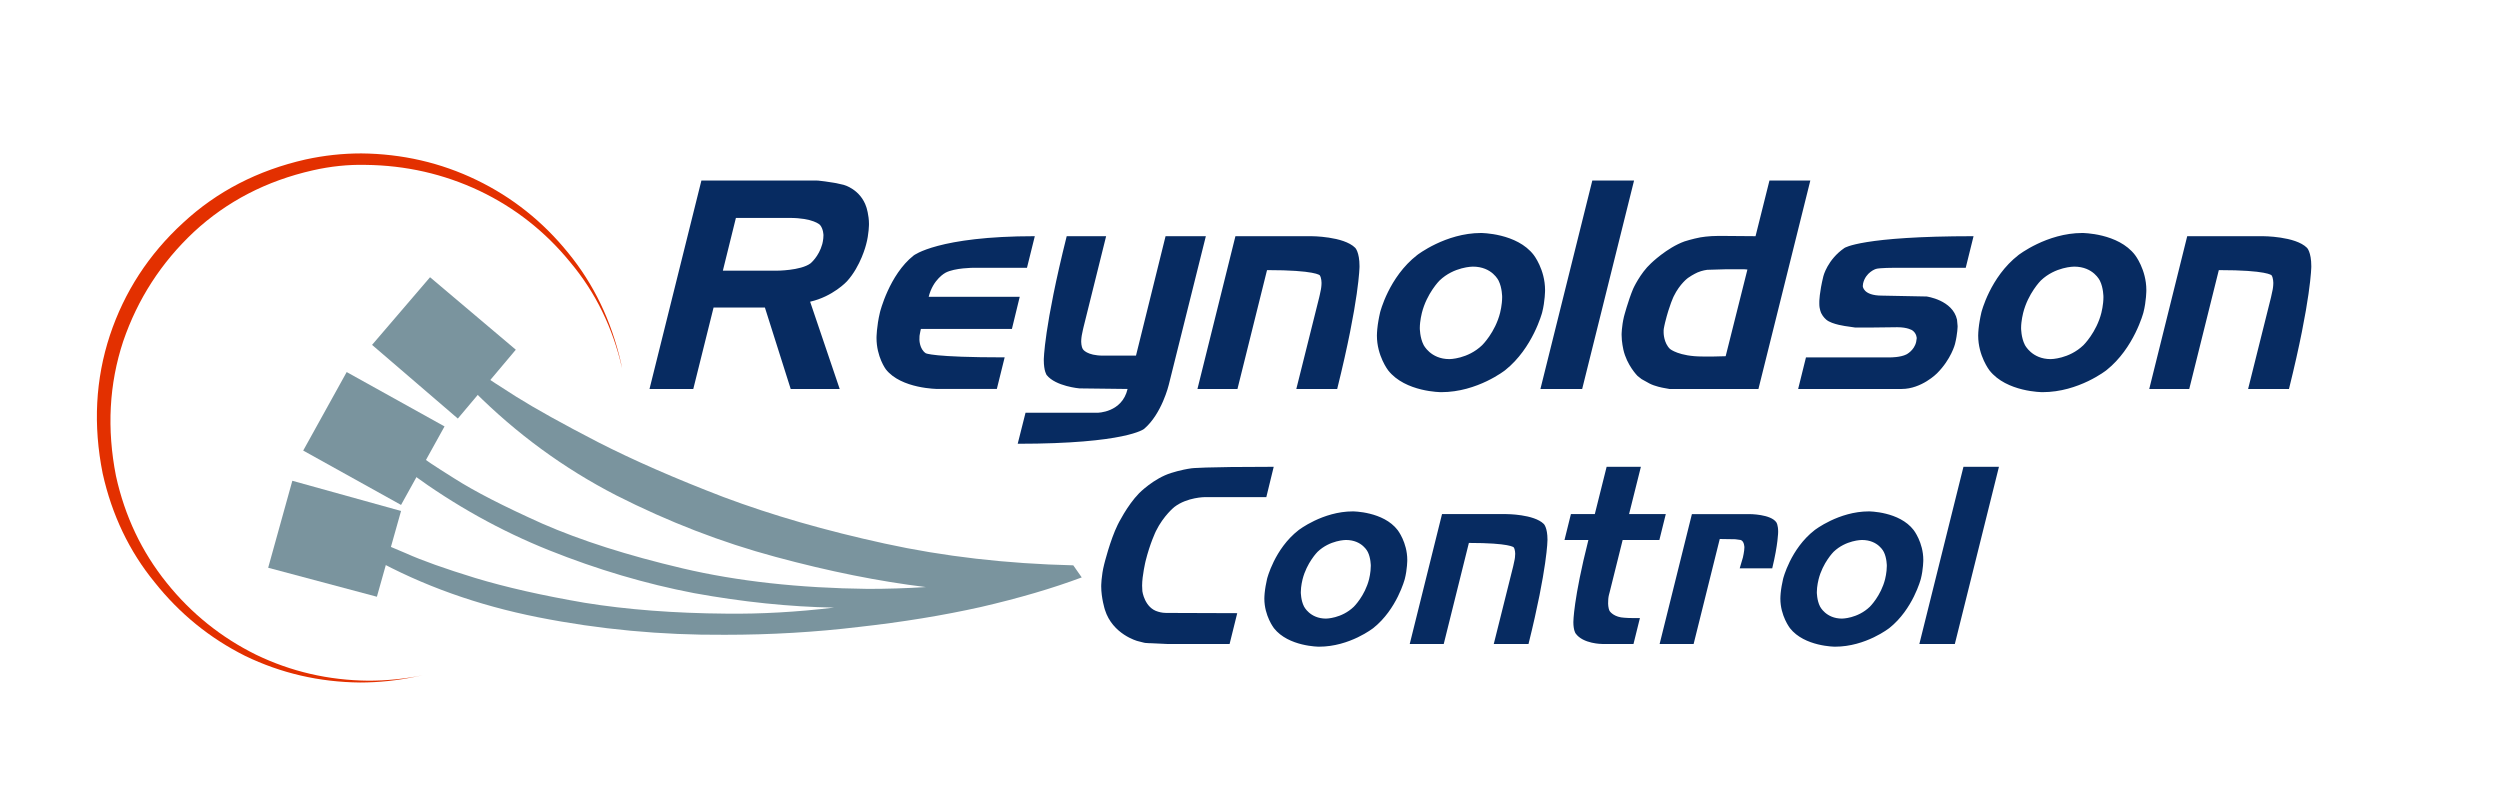 <?xml version="1.0" encoding="UTF-8" standalone="no"?>
<svg
   xmlns:dc="http://purl.org/dc/elements/1.1/"
   xmlns:cc="http://creativecommons.org/ns#"
   xmlns:rdf="http://www.w3.org/1999/02/22-rdf-syntax-ns#"
   xmlns:svg="http://www.w3.org/2000/svg"
   xmlns="http://www.w3.org/2000/svg"
   viewBox="0 0 375 121.25"
   height="121.25"
   width="375"
   xml:space="preserve"
   version="1.1"
   id="svg2"><defs
     id="defs6" /><g
     transform="matrix(1.25,0,0,-1.25,0,121.25)"
     id="g10"><g
       transform="scale(0.1,0.1)"
       id="g12"><path
         id="path14"
         style="fill:#7a949e;fill-opacity:1;fill-rule:nonzero;stroke:none"
         d="m 516.051,637.324 -69.582,-81.179 102.922,-88.422 69.578,82.625 -102.918,86.976" /><path
         id="path16"
         style="fill:#7a949e;fill-opacity:1;fill-rule:nonzero;stroke:none"
         d="m 416.027,523.531 -52.183,-94.222 117.414,-65.231 52.187,94.223 -117.418,65.23" /><path
         id="path18"
         style="fill:#7a949e;fill-opacity:1;fill-rule:nonzero;stroke:none"
         d="M 350.797,393.07 321.805,288.699 452.27,253.91 481.258,356.828 350.797,393.07" /><path
         id="path20"
         style="fill:#7a949e;fill-opacity:1;fill-rule:nonzero;stroke:none"
         d="m 584.902,516.281 -15.945,-15.945 c 50.738,-50.734 107.512,-92.289 170.328,-124.66 62.813,-31.891 126.594,-56.535 191.344,-73.93 64.262,-17.394 124.421,-29.476 180.471,-36.238 -23.68,-1.449 -46.87,-2.176 -69.58,-2.176 -82.625,0.965 -156.797,9.18 -222.508,24.645 -65.715,15.461 -121.766,33.339 -168.153,53.632 -46.386,20.778 -81.66,38.899 -105.82,54.36 -24.641,15.461 -36.961,23.676 -36.961,24.64 l -14.496,-18.843 c 52.184,-38.172 107.266,-68.856 165.25,-92.047 57.984,-23.196 115.965,-40.348 173.949,-51.461 58.465,-10.629 114.516,-16.43 168.149,-17.395 -44.934,-5.316 -87.938,-7.73 -129.012,-7.246 -62.813,0.481 -119.59,4.832 -170.324,13.043 -50.735,8.699 -94.465,18.606 -131.188,29.719 -36.238,11.113 -64.019,21.019 -83.347,29.715 -19.813,8.215 -29.719,12.562 -29.719,13.047 l -10.145,-18.844 c 59.43,-32.859 125.629,-56.535 198.59,-71.031 72.961,-14.496 147.617,-21.5 223.961,-21.016 55.082,0 108.719,3.141 160.904,9.422 52.18,5.797 100.99,13.769 146.4,23.918 45.91,10.629 86.25,22.469 121.04,35.512 l -10.14,14.496 c -80.21,1.933 -155.59,10.632 -226.14,26.093 -71.025,15.461 -135.533,34.067 -193.513,55.809 -57.984,22.227 -108.234,44.211 -150.758,65.957 -42.035,21.742 -74.652,39.863 -97.844,54.356 -22.711,14.496 -34.308,21.988 -34.793,22.468" /><path
         id="path22"
         style="fill:#e33000;fill-opacity:1;fill-rule:nonzero;stroke:none"
         d="m 433.422,785.902 c -22.227,0 -44.453,-2.414 -66.68,-7.246 -57.5,-13.047 -106.543,-38.414 -147.133,-76.101 -41.07,-37.692 -70.304,-82.629 -87.699,-134.813 -17.394,-52.668 -20.293,-107.992 -8.695,-165.976 11.113,-49.77 31.89,-93.254 62.332,-130.461 29.957,-37.688 66.195,-67.164 108.719,-88.426 43.004,-20.777 88.906,-31.406 137.707,-31.891 22.711,0 45.422,2.418 68.132,7.25 l 7.247,1.45 c -21.743,-4.348 -43.489,-6.524 -65.231,-6.524 -47.836,0.484 -92.773,10.871 -134.812,31.164 -42.036,20.777 -77.793,49.527 -107.266,86.25 -29.961,37.207 -50.254,79.969 -60.883,128.289 -11.113,56.535 -8.215,110.41 8.695,161.629 17.395,50.734 45.665,94.461 84.801,131.184 39.621,36.722 87.215,61.367 142.785,73.929 21.258,4.832 42.278,7.008 63.055,6.524 48.32,-0.485 93.981,-10.871 136.984,-31.164 42.524,-20.297 78.762,-48.805 108.719,-85.528 30.442,-36.238 51.219,-78.757 62.332,-127.562 l -1.449,7.25 c -11.598,50.25 -32.617,93.98 -63.059,131.184 -30.437,37.691 -67.16,66.921 -110.164,87.699 -43.007,20.777 -89.152,31.41 -138.437,31.89" /><path
         id="path24"
         style="fill:#072b61;fill-opacity:1;fill-rule:nonzero;stroke:none"
         d="m 1042.77,701.191 0,0 c 0,0 0,-12.175 -3.48,-24.703 l 0,0 c 0,0 -6.26,-25.742 -22.96,-44.066 l 0,0 c 0,0 -16.701,-18.207 -44.185,-24.469 l 0,0 35.485,-104.715 -58.794,0 -30.965,97.758 -61.578,0 -24.352,-97.758 -52.535,0 62.278,250.137 129.066,0 c 0,0 5.219,0 8.699,0 l 0,0 c 0,0 3.481,0 10.438,-1.043 l 0,0 c 0,0 6.957,-1.043 10.663,-1.625 l 0,0 c 0,0 3.6,-0.461 11.95,-2.551 l 0,0 c 0,0 20.18,-5.218 27.14,-26.789 l 0,0 c 0,0 3.13,-9.39 3.13,-20.176 l 0,0 z m -54.622,-13.57 0,0 c 0,0 0,7.656 -4.175,12.527 l 0,0 c 0,0 -8.004,8.348 -36.532,8.348 l -64.359,0 -15.656,-63.316 64.363,0 c 0,0 28.875,0 40.703,8.695 l 0,0 c 0,0 10.09,8.004 14.262,23.313 l 0,0 c 0,0 1.394,5.214 1.394,10.433 l 0,0 z m 253.622,-1.043 0,0 -9.4,-37.922 -64.01,0 c 0,0 -22.61,0 -33.75,-5.914 l 0,0 c 0,0 -14.96,-7.652 -20.18,-28.875 l 109.24,0 -9.39,-38.617 -109.24,0 c 0,0 -1.39,-6.262 -1.51,-7.535 l 0,0 c 0,0 -0.23,-1.16 -0.23,-5.336 l 0,0 c 0,0 0,-11.133 7.54,-16.234 l 0,0 c 0,0 7.42,-4.989 94.74,-4.989 l 0,0 -9.39,-37.918 -70.62,0 c 0,0 -44.19,0 -62.62,23.657 l 0,0 c 0,0 -11.14,14.957 -11.14,37.574 l 0,0 c 0,0 0,13.566 4.18,30.961 l 0,0 c 0,0 11.13,44.879 40.35,67.957 l 0,0 c 0,0 29.23,23.191 145.43,23.191 l 0,0 z m 205.25,0 0,0 -44.53,-178.473 c 0,0 -8.35,-34.789 -29.57,-52.761 l 0,0 c 0,0 -21.22,-17.86 -151.68,-17.86 l 0,0 9.39,37.227 86.28,0 c 0,0 29.57,0 36.18,28.527 l 0,0 -57.75,0.696 c 0,0 -28.53,2.433 -39.31,16.004 l 0,0 c 0,0 -3.48,4.519 -3.48,18.089 l 0,0 c 0,0 0,38.618 27.49,148.551 l 47.31,0 -27.14,-109.238 c 0,0 -1.39,-5.914 -2.08,-9.742 l 0,0 c 0,0 -0.7,-3.828 -0.7,-7.653 l 0,0 c 0,0 0,-5.914 2.09,-9.047 l 0,0 c 0,0 4.52,-7.652 24.35,-7.652 l 39.31,0 35.49,143.332 48.35,0 z m 184.39,-36.18 0,0 c 0,0 0,-39.312 -26.79,-147.16 l -49.05,0 27.48,109.934 c 0,0 1.4,5.914 2.09,9.742 l 0,0 c 0,0 0.7,3.828 0.7,7.652 l 0,0 c 0,0 0,5.914 -2.09,9.047 l 0,0 c 0,0 -4.87,6.262 -63.32,6.262 l 0,0 -35.48,-142.637 -48.02,0 45.58,183.34 90.8,0 c 0,0 38.97,0 52.88,-13.914 l 0,0 c 0,0 5.22,-4.871 5.22,-22.266 l 0,0 z m 222.66,-28.527 0,0 c 0,0 0,-13.223 -3.48,-26.789 l 0,0 c 0,0 -11.14,-42.793 -44.3,-69.23 l 0,0 c 0,0 -33.29,-26.442 -76.77,-26.442 l 0,0 c 0,0 -43.14,0 -63.67,26.094 l 0,0 c 0,0 -13.56,17.394 -13.56,41.746 l 0,0 c 0,0 0,5.566 1.04,12.988 l 0,0 c 0,0 1.04,7.539 2.78,14.844 l 0,0 c 0,0 10.44,42.445 44.53,68.883 l 0,0 c 0,0 34.09,26.441 76.54,26.441 l 0,0 c 0,0 43.14,0 63.32,-26.441 l 0,0 c 0,0 13.57,-17.395 13.57,-42.094 l 0,0 z m -51.49,-8.351 0,0 c 0,0 0,11.132 -4.18,19.484 l 0,0 c 0,0 -7.65,17.047 -30.96,17.047 l 0,0 c 0,0 -22.62,0 -40.01,-16.699 l 0,0 c 0,0 -15.31,-15.309 -21.22,-38.965 l 0,0 c 0,0 -2.44,-9.395 -2.44,-18.09 l 0,0 c 0,0 0,-11.481 4.53,-20.18 l 0,0 c 0,0 8.34,-17.047 30.96,-17.047 l 0,0 c 0,0 21.92,0 39.31,16.7 l 0,0 c 0,0 15.66,15.308 21.57,38.964 l 0,0 c 0,0 2.44,9.395 2.44,18.786 l 0,0 z m 158.29,139.855 0,0 -62.27,-250.137 -50.1,0 62.27,250.137 50.1,0 z m 211.52,0 0,0 -62.27,-250.137 -93.24,0 c 0,0 -6.96,0 -13.57,0 l 0,0 c 0,0 -5.22,1.043 -7.65,1.391 l 0,0 c 0,0 -9.74,1.738 -16.35,5.219 l 0,0 -9.4,5.218 -4.87,3.825 c 0,0 -12.87,12.875 -17.04,31.66 l 0,0 c 0,0 -2.09,9.047 -2.09,17.742 l 0,0 c 0,0 0,9.742 2.79,21.57 l 0,0 c 0,0 4.86,18.785 11.13,33.746 l 0,0 c 0,0 8.35,18.438 21.22,30.266 l 0,0 c 0,0 19.13,18.789 40.35,26.441 l 0,0 c 0,0 9.74,3.133 19.14,4.872 l 0,0 c 0,0 9.39,1.738 22.26,1.738 l 0,0 43.84,-0.348 16.7,66.797 49.05,0 z m -75.49,-106.805 0,0 -4.18,0.348 -20.52,0 -11.83,-0.348 -11.83,-0.347 c 0,0 -5.91,-0.696 -11.48,-3.133 l 0,0 c 0,0 -5.57,-2.434 -11.48,-6.61 l 0,0 c 0,0 -9.74,-6.957 -17.05,-21.917 l 0,0 c 0,0 -5.22,-10.434 -10.44,-31.657 l 0,0 c 0,0 -1.73,-7.308 -1.73,-9.047 l 0,0 c 0,0 0,-1.738 0,-3.129 l 0,0 c 0,0 0,-12.179 7.65,-19.484 l 0,0 c 0,0 10.78,-9.043 38.96,-9.043 l 13.92,0 13.91,0.348 26.1,104.019 z m 271.36,40.008 0,0 -9.39,-37.922 -85.59,0 c 0,0 -18.09,0 -22.26,-1.39 l 0,0 c 0,0 -12.18,-3.825 -15.31,-17.395 l 0,0 -0.35,-3.129 c 0,0 0,-11.48 22.96,-11.48 l 0,0 53.58,-1.047 c 0,0 31.31,-4.172 36.53,-27.832 l 0,0 0.7,-7.653 c 0,0 0,-9.046 -3.14,-21.57 l 0,0 c 0,0 -4.52,-18.09 -21.57,-35.137 l 0,0 c 0,0 -18.44,-18.785 -42.44,-18.785 l -124.2,0 9.39,37.918 101.94,0 c 0,0 11.48,0 18.44,3.481 l 0,0 c 0,0 9.39,4.523 11.83,14.961 l 0,0 0.69,4.519 c 0,0 0,5.914 -5.34,9.512 l 0,0 c 0,0 -5.44,3.711 -17.97,3.711 l 0,0 -28.87,-0.348 -5.57,0 c 0,0 -8.35,0 -16.35,0 l 0,0 c 0,0 -6.61,1.043 -9.4,1.391 l 0,0 c 0,0 -18.09,2.086 -25.04,8 l 0,0 c 0,0 -3.83,3.133 -6.03,7.769 l 0,0 c 0,0 -2.32,4.758 -2.32,11.02 l 0,2.781 c 0,0 0,10.785 4.87,30.617 l 0,0 c 0,0 4.87,19.828 25.28,33.86 l 0,0 c 0,0 20.29,14.148 154.93,14.148 l 0,0 z m 207.35,-64.707 0,0 c 0,0 0,-13.223 -3.48,-26.789 l 0,0 c 0,0 -11.14,-42.793 -44.3,-69.23 l 0,0 c 0,0 -33.28,-26.442 -76.77,-26.442 l 0,0 c 0,0 -43.14,0 -63.67,26.094 l 0,0 c 0,0 -13.57,17.394 -13.57,41.746 l 0,0 c 0,0 0,5.566 1.05,12.988 l 0,0 c 0,0 1.04,7.539 2.78,14.844 l 0,0 c 0,0 10.44,42.445 44.53,68.883 l 0,0 c 0,0 34.1,26.441 76.54,26.441 l 0,0 c 0,0 43.14,0 63.32,-26.441 l 0,0 c 0,0 13.57,-17.395 13.57,-42.094 l 0,0 z m -51.49,-8.351 0,0 c 0,0 0,11.132 -4.18,19.484 l 0,0 c 0,0 -7.65,17.047 -30.96,17.047 l 0,0 c 0,0 -22.61,0 -40.01,-16.699 l 0,0 c 0,0 -15.31,-15.309 -21.22,-38.965 l 0,0 c 0,0 -2.44,-9.395 -2.44,-18.09 l 0,0 c 0,0 0,-11.481 4.53,-20.18 l 0,0 c 0,0 8.35,-17.047 30.96,-17.047 l 0,0 c 0,0 21.92,0 39.31,16.7 l 0,0 c 0,0 15.66,15.308 21.57,38.964 l 0,0 c 0,0 2.44,9.395 2.44,18.786 l 0,0 z m 249.44,36.878 0,0 c 0,0 0,-39.312 -26.79,-147.16 l -49.05,0 27.48,109.934 c 0,0 1.39,5.914 2.09,9.742 l 0,0 c 0,0 0.69,3.828 0.69,7.652 l 0,0 c 0,0 0,5.914 -2.08,9.047 l 0,0 c 0,0 -4.87,6.262 -63.32,6.262 l 0,0 -35.49,-142.637 -48,0 45.57,183.34 90.8,0 c 0,0 38.97,0 52.88,-13.914 l 0,0 c 0,0 5.22,-4.871 5.22,-22.266 l 0,0" /><path
         id="path26"
         style="fill:#072b61;fill-opacity:1;fill-rule:nonzero;stroke:none"
         d="m 1528.46,409.848 0,0 -8.87,-36.371 -73.34,0 c 0,0 -21.59,0 -36.97,-11.829 l 0,0 c 0,0 -13.01,-10.351 -22.17,-28.98 l 0,0 c 0,0 -7.1,-14.488 -12.43,-36.078 l 0,0 c 0,0 -4.14,-17.445 -4.14,-29.274 l 0,0 0.3,-6.8 c 0,0 2.66,-20.11 18.93,-24.547 l 0,0 c 0,0 4.43,-1.477 9.46,-1.477 l 0,0 85.46,-0.297 -9.17,-36.965 -75.11,0 -18.63,0.887 c 0,0 -5.03,0 -7.69,0.395 l 0,0 c 0,0 -2.66,0.492 -9.16,2.269 l 0,0 c 0,0 -29.87,7.985 -39.04,37.555 l 0,0 c 0,0 -4.43,13.898 -4.43,28.094 l 0,0 c 0,0 0,12.418 3.54,26.316 l 0,0 c 0,0 7.1,28.981 16.27,47.609 l 0,0 c 0,0 11.24,23.067 25.73,37.852 l 0,0 c 0,0 17.44,17.742 38.44,24.25 l 0,0 c 0,0 11.53,3.844 24.54,5.617 l 0,0 c 0,0 13.02,1.774 98.48,1.774 l 0,0 z m 160.27,-111.778 0,0 c 0,0 0,-11.238 -2.96,-22.769 l 0,0 c 0,0 -9.46,-36.375 -37.65,-58.848 l 0,0 c 0,0 -28.29,-22.476 -65.25,-22.476 l 0,0 c 0,0 -36.67,0 -54.12,22.179 l 0,0 c 0,0 -11.53,14.785 -11.53,35.489 l 0,0 c 0,0 0,4.73 0.89,11.039 l 0,0 c 0,0 0.88,6.406 2.36,12.617 l 0,0 c 0,0 8.87,36.074 37.85,58.551 l 0,0 c 0,0 28.98,22.472 65.06,22.472 l 0,0 c 0,0 36.67,0 53.82,-22.472 l 0,0 c 0,0 11.53,-14.786 11.53,-35.782 l 0,0 z m -43.77,-7.097 0,0 c 0,0 0,9.461 -3.54,16.558 l 0,0 c 0,0 -6.51,14.492 -26.32,14.492 l 0,0 c 0,0 -19.22,0 -34.01,-14.195 l 0,0 c 0,0 -13.01,-13.012 -18.04,-33.121 l 0,0 c 0,0 -2.07,-7.984 -2.07,-15.375 l 0,0 c 0,0 0,-9.758 3.85,-17.152 l 0,0 c 0,0 7.1,-14.489 26.32,-14.489 l 0,0 c 0,0 18.63,0 33.41,14.192 l 0,0 c 0,0 13.31,13.012 18.34,33.121 l 0,0 c 0,0 2.06,7.984 2.06,15.969 l 0,0 z m 212.03,31.343 0,0 c 0,0 0,-33.414 -22.77,-125.086 l -41.69,0 23.36,93.446 c 0,0 1.18,5.027 1.77,8.281 l 0,0 c 0,0 0.59,3.254 0.59,6.504 l 0,0 c 0,0 0,5.027 -1.77,7.691 l 0,0 c 0,0 -4.14,5.321 -53.82,5.321 l 0,0 -30.16,-121.243 -40.81,0 38.74,155.844 77.18,0 c 0,0 33.12,0 44.95,-11.832 l 0,0 c 0,0 4.43,-4.137 4.43,-18.926 l 0,0 z m 141.95,30.758 0,0 -7.69,-31.051 -44.06,0 -15.68,-62.988 c 0,0 -1.18,-3.844 -1.47,-6.801 l 0,0 c 0,0 -0.3,-2.957 -0.3,-6.507 l 0,0 c 0,0 0,-5.321 1.77,-8.872 l 0,0 c 0,0 3.55,-5.914 13.61,-7.687 l 0,0 c 0,0 5.02,-0.887 16.56,-0.887 l 6.21,0 -7.69,-31.051 -37.56,0 c 0,0 -23.07,0 -31.94,12.715 l 0,0 c 0,0 -2.66,3.551 -2.66,13.606 l 0,0 c 0,0 0,27.203 18.04,98.472 l -28.68,0 7.69,31.051 28.68,0 14.19,56.774 41.11,0 -14.19,-56.774 44.06,0 z m 134.84,-21.293 0,0 c 0,0 0,-14.492 -7.1,-43.765 l -39.03,0 3.84,13.011 c 0,0 1.78,7.688 1.78,12.125 l 0,0 c 0,0 0,7.391 -4.44,8.871 l 0,0 -6.5,0.887 -18.63,0.297 -31.35,-125.977 -40.81,0 38.74,155.844 69.2,0 c 0,0 25.73,0 32.23,-10.054 l 0,0 c 0,0 2.07,-2.957 2.07,-11.239 l 0,0 z m 174.18,-33.711 0,0 c 0,0 0,-11.238 -2.96,-22.769 l 0,0 c 0,0 -9.46,-36.375 -37.66,-58.848 l 0,0 c 0,0 -28.29,-22.476 -65.25,-22.476 l 0,0 c 0,0 -36.67,0 -54.11,22.179 l 0,0 c 0,0 -11.54,14.785 -11.54,35.489 l 0,0 c 0,0 0,4.73 0.89,11.039 l 0,0 c 0,0 0.88,6.406 2.37,12.617 l 0,0 c 0,0 8.87,36.074 37.85,58.551 l 0,0 c 0,0 28.98,22.472 65.06,22.472 l 0,0 c 0,0 36.66,0 53.81,-22.472 l 0,0 c 0,0 11.54,-14.786 11.54,-35.782 l 0,0 z m -43.77,-7.097 0,0 c 0,0 0,9.461 -3.55,16.558 l 0,0 c 0,0 -6.5,14.492 -26.32,14.492 l 0,0 c 0,0 -19.22,0 -34,-14.195 l 0,0 c 0,0 -13.02,-13.012 -18.04,-33.121 l 0,0 c 0,0 -2.07,-7.984 -2.07,-15.375 l 0,0 c 0,0 0,-9.758 3.84,-17.152 l 0,0 c 0,0 7.1,-14.489 26.32,-14.489 l 0,0 c 0,0 18.63,0 33.42,14.192 l 0,0 c 0,0 13.3,13.012 18.33,33.121 l 0,0 c 0,0 2.07,7.984 2.07,15.969 l 0,0 z m 134.55,118.875 0,0 -52.93,-212.618 -42.58,0 52.93,212.618 42.58,0" /></g></g></svg>